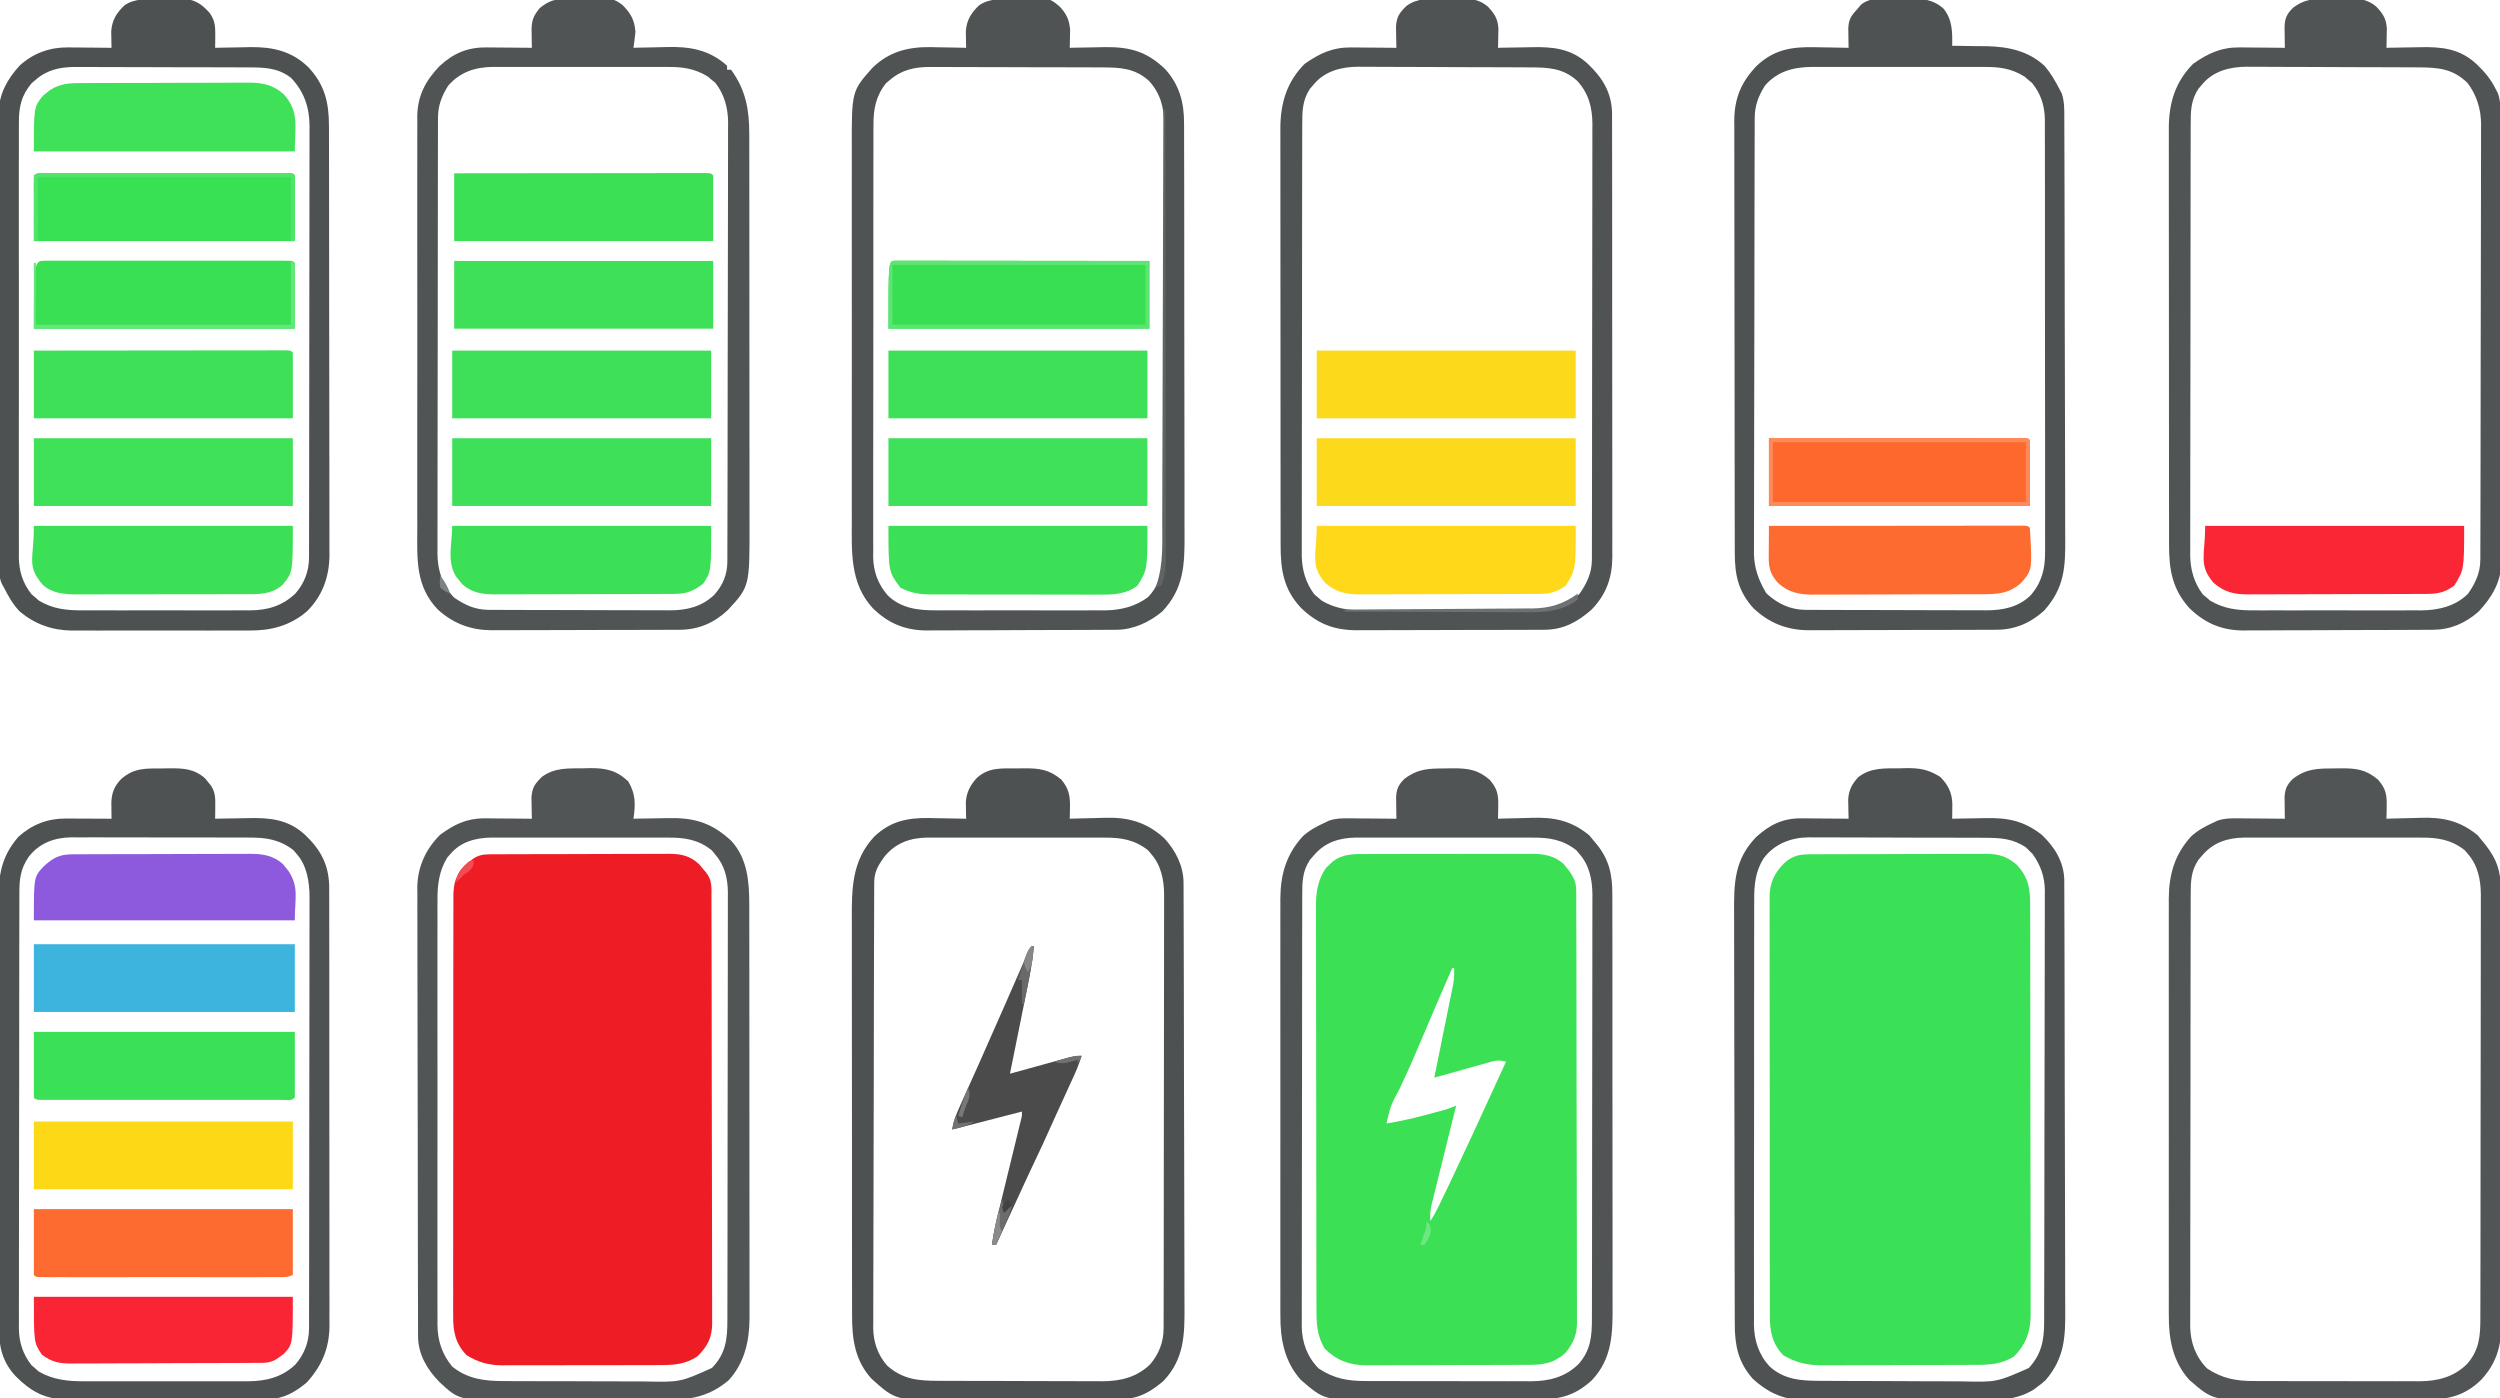 <svg xmlns="http://www.w3.org/2000/svg" xmlns:xlink="http://www.w3.org/1999/xlink" width="1255" height="702" xmlns:v="https://vecta.io/nano"><path d="M908.237 428.86l2.54-.017 2.761-.003 2.928-.015 9.588-.027 6.666-.017 13.976-.02 17.903-.058 13.769-.025 6.6-.024 9.234-.009 2.749-.028c6.552.043 10.712 1.32 15.736 5.759 5.829 6.617 6.462 11.852 6.453 20.442l.009 2.728.012 9.069.015 6.495.024 17.659.012 11.032.027 34.513.051 39.846.033 30.795.025 18.394.01 17.305.013 6.347-.004 8.675.024 2.527c-.07 8.321-2.452 14.858-8.392 20.798-6.345 3.755-11.686 4.152-18.94 4.161l-2.736.015-8.96.027-6.241.017-13.091.02-16.731.058-12.897.025-6.166.024-8.651.009-2.546.028c-6.894-.048-12.913-1.508-18.853-5.072-5.564-5.882-6.778-11.959-6.702-19.839l-.021-2.813.002-9.281-.026-6.674-.011-18.093-.009-15.112.006-37.688-.029-32.7-.031-33.616-.018-18.857.012-17.729-.011-6.501.022-8.884-.036-2.589c.106-6.833 2.429-11.593 7.177-16.501 4.115-3.648 7.37-4.554 12.724-4.576z" fill="#3ae055"/><path d="M246.155 428.86l2.561-.017 2.801-.003 2.957-.015 9.702-.027 6.737-.017 14.135-.02 18.108-.058 13.921-.025 6.675-.024 9.342-.009 2.782-.028c6.173.04 10.562.958 15.205 5.357l1.73 2.09 1.77 2.098c3.078 3.994 2.566 7.881 2.565 12.727l.011 2.824.019 9.426.02 6.735.036 18.341.018 11.453.039 31.708.006 8.23.001 2.066.066 33.13.054 34.013.036 19.097.017 17.968.02 6.595-.003 9.004.033 2.634c-.077 7.254-2.119 11.486-7.333 16.7-6.169 4.234-12.354 4.483-19.576 4.462l-2.772.015-9.023.011-6.302.013-13.191.002c-5.623-.006-11.246.011-16.869.034l-13.01.012-6.218.016c-2.903.012-5.805.006-8.708-.006l-2.571.023c-6.711-.059-11.905-1.529-17.696-5.083-5.665-5.822-6.84-11.965-6.751-19.852l-.017-2.817.016-9.295-.016-6.684.014-18.117.004-18.966.034-31.841.021-32.743.006-39.495.001-15.074.027-17.744.001-6.514.024-8.886-.018-2.607c.063-5.974 1.142-10.246 5.343-14.761l2.062-1.73 2.062-1.77c2.981-2.182 5.508-2.544 9.092-2.558z" fill="#ed1c25"/><path d="M685.636 428.725l2.924-.015 9.557-.011 6.654-.013 13.946-.002 17.852-.034 13.743-.012 6.581-.016 9.212.006 2.733-.023c6.2.052 11.251.851 16.087 5.079l1.387 1.754 1.426 1.746c2.266 3.263 3.51 5.841 3.522 9.847l.021 2.416-.007 2.636.016 2.815.016 9.359.025 6.702.036 18.223.017 11.384.039 31.531.001 2.038.001 4.09.001 2.051.001 2.053.068 32.924.058 33.82.038 18.981.012 17.857.021 6.55-.008 8.951.04 2.609c-.085 6.15-1.813 10.178-5.655 14.981-2.062 1.84-2.062 1.84-4 2.938l-1.938 1.152c-5.188 2.289-10.571 2.064-16.132 2.071l-2.742.015-8.958.027-6.244.017-13.086.02-16.735.058-12.897.025-6.168.024-8.644.009-2.553.028c-8.372-.059-14.925-2.404-20.905-8.384-3.927-6.5-4.148-12.481-4.14-19.855l-.009-2.704-.012-8.97-.015-6.431-.024-17.474-.012-10.919-.027-34.168-.051-39.431-.033-30.487-.025-18.205-.01-17.128-.013-6.278.004-8.588-.024-2.492c.055-6.529 1.222-12.79 5.04-18.21l1.727-1.598 1.711-1.652c5.222-3.847 10.318-3.702 16.55-3.685zm44.364 55.275l1 2zm-1 2l-6 13.812-.901 2.075-10.474 24.55c-2.83 6.79-5.871 13.452-9.016 20.102-4.503 8.413-4.503 8.413-6.609 17.461 7.659-1.263 15.089-2.974 22.562-5.062l2.979-.814c4.843-1.255 4.843-1.255 9.459-3.123l-.494 1.978-5.061 20.391-1.892 7.609-2.71 10.939-.862 3.435-.789 3.214-.7 2.82c-.492 2.604-.585 4.97-.494 7.613 1.905-2.857 3.343-5.65 4.828-8.742l1.676-3.484.872-1.821 2.574-5.358 11.051-23.594 2.062-4.486 6.812-14.826 2.375-5.17 5.75-12.518c-3.933-1.311-6.668-.228-10.512.871l-2.207.61-6.969 1.957-4.729 1.314-11.584 3.248.38-1.865 3.893-19.223 1.455-7.173 2.085-10.314.663-3.236.607-3.032.538-2.658c.386-2.54.447-4.935.38-7.499h-1zm-12 127l1 2z" fill="#3be055"/><path d="M508.956-.46l4.306-.123c13.425-.515 13.425-.515 18.605 3.802 3.461 3.528 5.018 6.951 5.328 11.895l-.07 3.199-.055 3.238-.07 2.449 2.488-.063 9.298-.156 5.939-.132c12.538-.127 21.098 2.258 30.182 11.055 7.115 7.805 9.55 16.833 9.488 27.138l.018 2.915.007 9.626.026 6.92.023 18.769.017 15.685.014 39.133.048 33.923.044 34.891.028 19.565 0 18.409.016 6.738c.089 14.993-.315 27.152-11.25 38.607-6.48 5.366-14.429 9.077-22.894 9.124l-2.722.022-2.964.008-3.14.02-10.295.041-3.558.012-18.653.045-19.219.085-14.817.038-7.082.035-9.943.016-2.921.039c-10.914-.083-19.232-3.573-27.018-11.161-11.554-12.557-10.598-28.289-10.548-44.357l-.016-6.656.001-17.994-.004-18.877.019-33.721-.003-30.511-.013-35.519-.005-18.77.015-17.651-.004-6.458c-.081-29.049-.081-29.049 10.398-40.833 8.421-8.107 17.716-10.467 29.188-10.352l3.938.102 4.055.055 9.82.195-.059-2.25-.046-2.972-.059-2.938c.328-5.656 2.712-9.491 6.79-13.277 5.386-3.544 11.069-2.934 17.331-3.022zm-62.206 40.585l-1.891 1.57c-5.186 6.429-6.45 13.139-6.374 21.203l-.021 2.898.002 9.547-.026 6.871-.011 18.62-.009 15.559.006 38.809-.029 33.656-.031 34.613-.018 19.411.012 18.254-.011 6.688.022 9.151-.036 2.652c.11 7.332 2.472 13.723 7.342 19.292 6.834 6.603 15.463 7.531 24.565 7.47l2.975.016 9.658-.006 6.757.009 14.131-.016 18.066.011 13.944-0 6.66.007 9.324-.021 2.749.018c7.958-.078 15.491-1.845 21.923-6.75 4.914-5.183 7.689-12.607 7.702-19.7l.012-2.425-.003-2.646.009-2.825.012-9.394.015-6.726.024-18.292.012-11.428.026-31.657.001-2.046.001-2.051.001-4.114.001-2.061.045-33.048.037-33.952.025-19.053.01-17.928.013-6.573-.004-8.989.024-2.612c-.067-8.325-1.938-15.453-7.716-21.633-7.134-6.402-14.545-6.654-23.663-6.665l-3.037-.015-9.932-.027-6.916-.017-14.498-.02-18.551-.058-14.286-.025-6.838-.024-9.578-.009-2.836-.028c-7.476.047-13.975 1.452-19.79 6.509z" fill="#4f5353"/><path d="M1170.258-.686l6.312-.124c6.237-.081 11.331-.077 16.281 4.104 3.311 3.419 5.053 6.13 5.344 10.941l-.07 3.516-.055 3.547-.07 2.703 2.595-.063 9.673-.156 4.16-.082c11.183-.275 20.389.613 28.884 8.552 4.028 3.844 7.243 7.738 9.688 12.75l1.041 2.017c1.359 4.229 1.244 8.212 1.233 12.628l.016 2.961.016 9.833.025 7.047.036 19.153.017 11.968.039 33.16.001 2.143.001 4.3.001 2.156.001 2.158.068 34.607.058 35.562.038 19.954.012 18.776.021 6.881-.008 9.415.04 2.731c-.128 9.771-4.781 17.484-11.338 24.502-6.652 5.878-14.079 9.145-22.944 9.194l-2.726.022-2.953.008-3.141.02-10.279.041-3.555.012-18.634.045-19.196.085-14.804.038-7.073.035-9.928.016-2.917.039c-10.915-.083-19.187-3.591-27.003-11.134-8.602-9.44-10.32-19.287-10.298-31.729l-.007-2.793-.005-9.234-.01-6.634-.012-18-.005-11.251-.013-37.243 0-2.026 0-2.028-.023-32.531-.02-33.447-.013-18.76-.002-17.648-.007-6.465.005-8.849-.016-2.562c.072-12.494 3.258-23.168 12.263-32.173 7.421-5.192 13.962-8.274 23.148-8.195l1.992.009 6.234.062 4.254.027 10.371.098-.057-2.935-.044-3.838-.057-3.81c.2-4.309 1.109-6.367 4.159-9.417 6.198-4.831 11.748-4.712 19.258-4.686zm-64.758 43.061l-1.906 2.211c-3.781 5.726-3.884 11.29-3.861 17.914l-.014 2.877-.009 9.534-.02 6.841-.024 18.577-.011 11.61-.025 38.423 0 2.091 0 2.093-.047 33.569-.041 34.505-.026 19.357-.005 18.212-.015 6.673.009 9.132-.031 2.647c.08 7.244 1.921 13.931 6.35 19.764l1.863 1.535 1.824 1.59c6.916 4.093 13.828 4.914 21.73 4.861l2.975.016 9.658-.006 6.757.009 14.131-.016 18.066.011 13.944-0 6.66.007 9.324-.021 2.749.018c8.596-.085 17.264-2.1 23.493-8.407 3.708-5.37 6.117-10.476 6.134-17.056l.014-2.433-.001-2.656.011-2.835.019-9.428.02-6.751.041-22.192.012-7.64.039-31.783.006-8.244.001-2.07.066-33.172.054-34.084.036-19.126.017-18.0.02-6.596-.003-9.027.033-2.615c-.079-7.54-2.219-14.61-6.833-20.667-7.383-7.211-14.793-7.774-24.643-7.802l-3.027-.02-9.904-.041-3.425-.012-17.95-.045-18.497-.085-14.261-.038-6.816-.035-9.562-.016-2.814-.039c-8.449.067-16.709 2.145-22.289 8.884z" fill="#505455"/><path d="M724.182-.611l6.339-.151c6.252-.101 11.368-.145 16.334 4.051 3.307 3.42 5.049 6.137 5.34 10.945l-.07 3.516-.055 3.547-.07 2.703 2.595-.063 9.673-.156 4.16-.082c11.183-.275 20.389.613 28.884 8.552 7.186 6.882 11.647 14.126 11.942 24.253l.006 5.193.012 2.905.002 9.608.015 6.9.011 18.725.009 15.641.004 39.017.025 33.84.024 34.789.015 19.515-.002 18.357.009 6.726-.01 9.204.022 2.668c-.091 10.544-3.067 18.787-10.397 26.409-6.975 6.167-14.144 10.104-23.596 10.14l-2.705.017-2.93.003-3.116.015-10.196.027-7.104.017-14.897.02-19.041.058-14.678.025-7.017.024-9.842.009-2.899.028c-11.449-.07-19.693-3.291-27.889-11.236-8.74-9.315-10.246-19.105-10.224-31.503l-.007-2.793-.005-9.234-.01-6.634-.012-18-.005-11.251-.013-37.243 0-2.026 0-2.028-.023-32.531-.02-33.447-.013-18.76-.002-17.648-.007-6.465.005-8.849-.016-2.562c.072-12.494 3.258-23.168 12.263-32.173 7.421-5.192 13.962-8.274 23.148-8.195l1.992.009 6.234.062 4.254.027 10.371.098-.077-2.915-.06-3.823-.077-3.79c.314-5.097 1.637-6.895 5.214-10.471 5.595-4.104 11.538-3.594 18.182-3.611zm-64.682 42.986l-1.906 2.211c-3.781 5.726-3.884 11.29-3.861 17.914l-.014 2.877-.009 9.534-.02 6.841-.024 18.577-.011 11.61-.025 38.423 0 2.091 0 2.093-.047 33.569-.041 34.505-.026 19.357-.005 18.212-.015 6.673.009 9.132-.031 2.647c.08 7.244 1.921 13.931 6.35 19.764l1.863 1.535 1.824 1.59c6.916 4.093 13.828 4.914 21.73 4.861l2.975.016 9.658-.006 6.757.009 14.131-.016 18.066.011 13.944-0 6.66.007 9.324-.021 2.749.018c8.596-.085 17.264-2.1 23.493-8.407 3.709-5.371 6.12-10.477 6.131-17.059l.012-2.435-.003-2.658.009-2.837.012-9.435.015-6.756.024-18.372.012-11.478.026-31.796.001-2.055.001-2.06.001-4.132.001-2.07.045-33.193.037-34.101.025-19.137.01-18.007.013-6.602-.004-9.028.024-2.624c-.067-8.336-1.929-15.47-7.716-21.659-7.121-6.391-14.528-6.655-23.632-6.681l-3.027-.02-9.904-.041-3.425-.012-17.95-.045-18.497-.085-14.261-.038-6.816-.035-9.562-.016-2.814-.039c-8.449.067-16.709 2.145-22.289 8.884z" fill="#4f5354"/><path d="M284.121-.566l2.009-.019 4.183.009 6.345-.058c11.272-.064 11.272-.064 15.697 3.018C316.629 6.612 318.527 9.967 319 16c-.253 2.68-.638 5.332-1 8l2.563-.079 9.595-.195 4.119-.103C346.087 23.256 355.984 24.869 365 33v2h2c7.346 10.101 9.156 20.009 9.134 32.234l.007 2.754.005 9.103.01 6.541.012 17.746.005 11.095.012 40.727.026 34.064.018 30.992.013 18.497.002 17.404.007 6.372c.085 31.891.085 31.891-10.939 43.784-6.752 6.318-14.662 9.792-23.915 9.828l-2.71.017-2.935.003-3.121.015-10.21.027-7.111.017-14.909.02-19.069.058-14.691.025-7.028.024-9.85.009-2.91.028c-10.434-.064-19.228-3.283-26.991-10.322-11.403-11.804-10.441-25.484-10.381-40.908l-.021-6.961.002-18.836-.006-19.745.025-35.271-.004-31.934-.018-37.153-.006-19.642.02-18.466-.005-6.765.023-9.256-.027-2.683c.129-10.357 4.1-17.854 11.164-25.243 6.939-6.436 13.968-9.476 23.52-9.395l1.992.009L252.375 23.875l4.254.027L267 24l-.057-2.701-.044-3.545-.057-3.513C267.07 9.572 268.069 7.625 271 4c4.463-3.546 7.449-4.516 13.121-4.566zM225 43c-3.21 5.048-5.121 10.049-5.131 16.062l-.012 2.437.003 2.66-.009 2.839-.012 9.442-.015 6.761-.024 18.385-.012 11.484-.026 31.809-.001 2.056-.001 2.061-.001 4.134-.001 2.071-.045 33.215-.037 34.118-.025 19.149-.01 18.015-.013 6.608.004 9.029-.024 2.633C219.675 286.207 222.076 294.017 228 300c5.488 3.799 10.619 6.114 17.331 6.14l2.603.017 2.832.003 3.002.015 9.837.027 6.846.017 14.362.02 18.366.058 14.148.025 6.768.024 9.491.009 2.801.028c8.533-.054 15.751-1.776 22.108-7.705 4.375-4.887 6.621-10.222 6.638-16.767l.014-2.454-.001-2.679.011-2.86.019-9.511.02-6.81.041-22.387.012-7.707.039-32.061.006-8.316.001-2.088.066-33.463.054-34.382.036-19.293.017-18.157.02-6.654-.003-9.106.033-2.639c-.075-7.234-1.9-13.958-6.38-19.747L357.25 40.062l-1.859-1.59c-6.851-4.22-12.951-4.912-20.811-4.861l-3.068-.016c-3.327-.013-6.654-.004-9.981.006l-6.971-.009c-4.862-.004-9.724.002-14.586.016-6.221.017-12.441.007-18.662-.011-4.796-.011-9.591-.007-14.387 0-2.293.002-4.586-0-6.88-.007-3.209-.008-6.418.004-9.627.021l-2.85-.018C238.548 33.68 231.102 36.077 225 43z" fill="#505455"/><path d="M510.812 385.75l3.236-.062c7.678-.038 12.745.605 18.764 5.688 3.745 4.494 4.44 8.152 4.312 13.938l-.055 3.238L537 411l2.655-.095 9.93-.234 4.265-.123C565.981 410.111 575.164 412.428 584.438 420.75c5.687 6.161 9.672 13.918 9.7 22.394l.015 2.493.002 2.723.013 2.905.026 9.663.025 6.919.056 22.747.016 7.833.052 32.591.009 8.454.002 2.122.088 34.002.071 34.945.048 19.605.025 18.458.026 6.758c.107 14.455-.026 26.779-10.574 37.883-5.709 4.92-12.032 8.851-19.681 8.915l-2.892.03-3.169.018-3.342.03-10.979.07-3.791.02-15.789.064-22.553.133-17.817.082-7.548.057c-26.91.298-26.91.298-38.975-10.54-8.307-9.099-9.814-19.9-9.761-31.865l-.012-2.809-.002-9.234-.015-6.655-.011-18.019-.009-15.067-.004-37.587-.025-32.575-.024-33.522-.015-18.79.002-17.675-.009-6.467c-.056-15.747-.043-29.642 11.201-41.829 8.175-7.795 16.648-9.55 27.727-9.383L470.625 410.75l4.199.055L485 411l-.057-2.252-.044-2.974-.057-2.94c.281-5.014 2.224-8.759 5.62-12.4 6.12-5.452 12.572-4.646 20.352-4.684zM444 430c-3.135 4.354-5.119 7.611-5.137 13.011l-.015 2.48-.002 2.724-.013 2.894-.026 9.645-.025 6.898-.056 22.695-.016 7.81-.052 32.491-.009 8.431-.002 2.117-.088 33.919-.071 34.843-.048 19.555-.025 18.406-.026 6.746.001 9.231-.042 2.676c.09 7.152 2.274 13.627 7.093 19.052 7.712 6.775 15.401 7.525 25.146 7.537l2.909.015 9.514.027 6.633.017 13.908.02 17.77.058 13.705.025 6.548.024 9.188.009 2.701.028c9.189-.06 17.104-1.99 23.843-8.416 4.432-5.159 6.811-11.216 6.823-18.012l.012-2.425-.003-2.646.009-2.825.012-9.394.015-6.726.024-18.292.012-11.428.026-31.657.001-2.046.001-2.051.001-4.114.001-2.061.045-33.048.037-33.952.025-19.053.01-17.928.013-6.573-.004-8.989.024-2.612c-.06-7.387-1.482-14.77-6.517-20.449l-1.57-1.863c-6.746-5.34-13.613-6.413-22.006-6.342l-3.123-.021c-3.382-.018-6.763-.006-10.145.008l-7.094-.012c-4.946-.006-9.892.003-14.838.021-6.325.023-12.649.01-18.974-.014-4.88-.014-9.759-.01-14.639.001-2.331.003-4.663-.001-6.994-.01-3.264-.01-6.527.005-9.791.028l-2.891-.025C456.944 420.569 449.799 423.041 444 430z" fill="#4e5152"/><path d="M1171.75 385.75l3.25-.062c7.708-.038 12.826.562 18.812 5.75 3.851 4.512 4.432 7.351 4.312 13.312l-.055 3.547L1198 411l2.655-.095 9.93-.234 4.265-.123c11.309-.407 20.042 1.407 29.025 8.828L1246 422l1.516 1.844c5.97 7.535 7.934 13.518 7.892 23.022l.023 2.96.021 9.794.035 7.033.048 19.092.022 11.937.052 33.096 0 2.137.001 4.288 0 2.15 0 2.153.091 34.504.078 35.484.051 19.899.015 18.729.028 6.853c.127 14.05-.214 24.661-10.168 35.53-7.93 7.842-16.177 10.098-27.094 10.045l-3.345.031-10.881.021-7.61.026-15.93.004c-6.11-.012-12.218.013-18.328.055l-17.73.039-7.498.032c-26.434.187-26.434.187-38.229-10.007-8.262-9.149-10.379-20.411-10.316-32.345l-.009-2.799.005-9.216-.011-6.635.001-17.975-.003-18.836.013-33.657-.002-30.47-.009-35.441-.003-18.74.01-17.623-.003-6.455.011-8.836-.014-2.558c.08-12.224 2.944-22.224 11.271-31.34C1103.289 416.822 1106.969 414.837 1111 413l2.184-1.051c3.49-1.176 6.404-1.175 10.086-1.145l2.064.009L1131.812 410.875l4.412.027L1147 411l-.057-2.935-.044-3.838-.057-3.81C1147.041 396.108 1147.95 394.05 1151 391c6.957-5.253 12.338-5.21 20.75-5.25zm-66.188 43.625l-1.934 2.211c-3.844 5.697-3.92 11.295-3.896 17.921l-.014 2.88-.009 9.541-.02 6.845-.024 18.589-.011 11.616-.025 38.438 0 2.092 0 2.094-.047 33.59-.041 34.521-.026 19.369-.005 18.219-.015 6.679.009 9.133-.031 2.655C1099.564 673.818 1102.224 681.224 1108 687c7.743 5.114 14.68 6.3 23.816 6.275l2.91.015 9.481.011 6.624.013 13.872.002 17.723.034 13.679.012 6.531.016 9.159-.006 2.691.023c9.24-.077 17.067-2.029 23.821-8.497 6.287-7.056 6.841-14.089 6.832-23.133l.009-2.827.012-9.384.015-6.727.024-18.279.012-11.421.026-31.644.001-2.044.001-2.049.001-4.111.001-2.06.045-33.028.037-33.938.025-19.043.01-17.916.013-6.568-.004-8.982.024-2.61c-.06-7.385-1.484-14.767-6.517-20.445l-1.57-1.863c-6.746-5.34-13.613-6.413-22.006-6.342l-3.123-.021c-3.382-.018-6.763-.006-10.145.008l-7.094-.012c-4.946-.006-9.892.003-14.838.021-6.325.023-12.649.01-18.974-.014-4.88-.014-9.759-.01-14.639.001-2.331.003-4.663-.001-6.994-.01-3.264-.01-6.527.005-9.791.028l-2.891-.025c-8.417.106-15.67 2.308-21.248 8.917zM292.75 385.688l3.211-.088c7.946-.064 13.457 1.007 19.414 6.65 3.798 6.427 3.673 11.533 2.625 18.75l2.703-.063 10.047-.156 4.326-.082C348.312 410.386 357.067 412.859 367 422c8.259 8.896 9.155 20.669 9.134 32.278l.007 2.769.005 9.151.01 6.575.012 17.839.005 11.151.013 36.911-0 2.008-0 2.01.023 32.24.02 33.149.013 18.592.002 17.49.007 6.407-.005 8.771.016 2.538C376.197 673.256 373.73 684.102 365.938 692.75c-12.791 11.061-25.678 10.138-41.844 10.047l-7.597.017c-5.292.009-10.584-.003-15.876-.032-6.088-.033-12.174-.022-18.261.011l-17.687.01c-2.491-.004-4.982.001-7.473.015-26.709.118-26.709.118-36.623-9.062-6.195-6.358-10.688-13.888-10.71-22.921l-.014-2.507.001-2.738-.011-2.922-.019-9.718-.02-6.958-.041-22.874-.012-7.874-.039-32.756-.006-8.496-.001-2.133-.066-34.19-.054-35.128-.036-19.713-.017-18.551-.02-6.799.003-9.303-.033-2.698C209.583 435.224 213.727 426.204 221 419c7.074-5.162 13.436-8.268 22.27-8.195l2.064.009L251.812 410.875l4.412.027L267 411l-.077-2.915-.06-3.823-.077-3.79C267.1 395.375 268.424 393.576 272 390c6.434-4.708 13.063-4.243 20.75-4.312zm-66.625 43l-1.617 1.824c-4.067 6.711-4.949 13.537-4.889 21.248l-.014 2.852.007 9.396-.016 6.763.001 18.322-.004 19.191.019 34.285-.003 31.056-.013 36.111-.005 19.098.015 17.953-.004 6.584.017 8.996-.02 2.623C219.676 672.951 221.859 679.747 227 686c7.81 6.28 16.202 7.3 25.913 7.291l2.906.02 9.451.025 6.613.02 13.842.014 17.672.062 13.654.025 6.512.027c17.881.399 17.881.399 33.876-6.797 6.929-7.267 7.712-14.382 7.703-24.005l.009-2.854.012-9.474.015-6.791.024-18.453.012-11.528.026-31.935.001-2.063.001-2.068.001-4.148.001-2.079.045-33.34.037-34.254.025-19.223.01-18.081.013-6.632-.004-9.062.024-2.643c-.059-7.265-1.618-13.673-6.517-19.305l-1.57-1.891c-6.699-5.404-13.623-6.448-22.006-6.377l-3.123-.021c-3.382-.018-6.763-.006-10.145.008l-7.094-.012c-4.946-.006-9.892.003-14.838.021-6.325.023-12.649.01-18.974-.014-4.88-.014-9.759-.01-14.639.001-2.331.003-4.663-.001-6.994-.01-3.264-.01-6.527.005-9.791.028l-2.891-.025c-7.838.098-15.435 2-20.685 8.23z" fill="#515556"/><path d="M725.75 385.75l3.25-.062c7.708-.038 12.826.562 18.812 5.75 3.851 4.512 4.432 7.351 4.312 13.312l-.055 3.547L752 411l2.655-.095 9.93-.234 4.265-.123c11.309-.407 20.042 1.407 29.025 8.828L800 422l1.516 1.773c6.252 7.679 7.939 15.393 7.872 25.156l.016 2.908 0 9.582.021 6.896.011 18.688.009 15.619-.001 38.961.027 33.78.027 34.746.016 19.483-.007 18.325.01 6.711C809.58 669.048 809.55 681.941 799 693c-8.206 7.353-15.327 9.45-26.161 9.436l-3.344.031-10.913.038-7.619.03-15.965.022c-6.124-.002-12.248.03-18.372.077l-17.759.053-7.515.04c-26.486.223-26.486.223-38.29-9.976-8.262-9.149-10.379-20.411-10.316-32.345l-.009-2.799.005-9.216-.011-6.635.001-17.975-.003-18.836.013-33.657-.002-30.47-.009-35.441-.003-18.74.01-17.623-.003-6.455.011-8.836-.014-2.558c.08-12.224 2.944-22.224 11.271-31.34C657.289 416.822 660.969 414.837 665 413l2.184-1.051c3.49-1.176 6.404-1.175 10.086-1.145l2.064.009L685.812 410.875l4.412.027L701 411l-.057-2.935-.044-3.838-.057-3.81C701.041 396.108 701.95 394.05 705 391c6.957-5.253 12.338-5.21 20.75-5.25zm-66.188 43.625l-1.934 2.211c-3.844 5.697-3.92 11.295-3.896 17.921l-.014 2.88-.009 9.541-.02 6.845-.024 18.589-.011 11.616-.025 38.438 0 2.092 0 2.094-.047 33.59-.041 34.521-.026 19.369-.005 18.219-.015 6.679.009 9.133-.031 2.655C653.564 673.818 656.224 681.224 662 687c7.743 5.114 14.68 6.3 23.816 6.275l2.91.015 9.481.011 6.624.013 13.872.002 17.723.034 13.679.012 6.531.016 9.159-.006 2.691.023c9.24-.077 17.067-2.029 23.821-8.497 6.287-7.056 6.841-14.089 6.832-23.133l.009-2.827.012-9.384.015-6.727.024-18.279.012-11.421.026-31.644.001-2.044.001-2.049.001-4.111.001-2.06.045-33.028.037-33.938.025-19.043.01-17.916.013-6.568-.004-8.982.024-2.61c-.06-7.385-1.484-14.767-6.517-20.445l-1.57-1.863c-6.746-5.34-13.613-6.413-22.006-6.342l-3.123-.021c-3.382-.018-6.763-.006-10.145.008l-7.094-.012c-4.946-.006-9.892.003-14.838.021-6.325.023-12.649.01-18.974-.014-4.88-.014-9.759-.01-14.639.001-2.331.003-4.663-.001-6.994-.01-3.264-.01-6.527.005-9.791.028l-2.891-.025c-8.417.106-15.67 2.308-21.248 8.917z" fill="#505455"/><path d="M79.639-.295l6.268-.105 4.016-.025 3.675-.044c5.206.719 8.257 3.199 11.716 7.032 2.729 3.942 2.8 6.946 2.75 11.625l-.027 3.293-.035 2.52 2.503-.063 9.337-.156 5.972-.132c11.236-.113 20.652 2.046 28.965 10.066 8.291 8.852 10.375 17.828 10.363 29.627l.009 2.862.012 9.502.015 6.811.024 18.509.012 11.566.026 32.048.001 2.071.001 2.075.001 4.163.001 2.086.045 33.443.037 34.369.025 19.283.01 18.145.013 6.649-.004 9.099.024 2.637c-.087 10.952-3.534 20.561-11.396 28.316-8.593 7.225-17.943 9.635-28.984 9.541l-3.143.021c-3.394.017-6.787.006-10.181-.008l-7.138.012c-4.973.006-9.945-.003-14.918-.021-6.352-.023-12.702-.01-19.054.014-4.909.015-9.818.01-14.727-.001-2.341-.003-4.682.001-7.023.01-3.28.01-6.559-.005-9.84-.028l-2.888.025c-9.853-.122-18.479-3.158-26.092-9.476-3.459-3.56-5.762-7.671-8.008-12.066l-1.058-1.881c-1.029-2.315-1.195-3.844-1.202-6.363l-.021-2.56.007-2.797-.016-2.984-.016-9.926-.025-7.106-.036-19.327-.017-12.075-.039-33.451-.001-2.162-.001-4.339-.001-2.176-.001-2.178-.068-34.918-.058-35.874-.038-20.132-.012-18.945-.021-6.944.008-9.5-.04-2.757c.123-9.431 4.356-17.013 10.698-23.852 6.745-6.045 14.891-9.029 23.887-8.949l3.906.02 4.039.051 4.109.027 10.016.098-.059-2.25-.046-2.972-.059-2.938c.328-5.656 2.712-9.491 6.79-13.277 5.325-3.504 10.83-2.822 17.014-2.858zm-61.889 40.483l-1.891 1.605c-5.225 6.202-6.447 12.079-6.367 20.03l-.019 2.909.009 9.605-.021 6.905.002 18.725-.006 19.61.025 35.042-.004 31.737-.018 36.898-.006 19.516.02 18.352-.005 6.728.023 9.198-.027 2.675c.089 7.057 1.942 12.999 6.359 18.58l1.863 1.57 1.824 1.617c6.874 4.165 13.839 4.949 21.73 4.896l2.975.016 9.658-.006 6.757.009 14.131-.016 18.066.011 13.944-0 6.66.007 9.324-.021 2.749.018c9.015-.089 16.143-2.21 22.766-8.438 4.479-5.108 6.846-11.216 6.858-17.997l.012-2.414-.003-2.634.009-2.812.012-9.352.015-6.697.024-18.211.012-11.378.026-31.518.001-2.037.001-2.042.001-4.096.001-2.052.045-32.902.037-33.803.025-18.97.01-17.85.013-6.544-.004-8.949.024-2.601c-.076-9.343-2.823-17.343-9.392-24.111-6.823-5.211-13.786-5.151-21.988-5.161l-3.037-.015-9.932-.027-6.916-.017-14.498-.02-18.551-.058-14.286-.025-6.838-.024-9.578-.009-2.836-.028c-7.5.048-13.994 1.446-19.79 6.572z" fill="#4d5152"/><path d="M951.258-.707l6.312-.065c7.084-.045 12.515.285 18.034 5.056 4.551 5.592 4.512 11.85 4.396 18.716l2.472.012 9.259.14 5.906.052c10.679.244 20.83 2.434 28.836 9.99 3.046 3.599 5.384 7.618 7.527 11.805l1.061 2.052c1.34 4.208 1.228 8.189 1.22 12.58l.018 2.957.023 9.819.03 7.037.048 19.129.023 11.956.052 33.134.001 2.141.001 2.146.003 4.305.001 2.157.089 34.564.075 35.528.05 19.931.02 18.761.027 6.869c.119 14.67-.378 24.956-10.492 36.371-6.755 6.223-14.665 9.668-23.853 9.703l-2.71.017-2.935.003-3.121.015-10.21.027-7.111.017-14.909.02-19.069.058-14.691.025-7.028.024-9.85.009-2.91.028c-10.795-.066-19.727-3.583-27.612-11.048-7.637-8.404-9.393-16.703-9.383-27.753l-.009-2.887-.012-9.585-.015-6.87-.024-18.67-.012-11.667-.026-32.326-.001-2.089-.001-2.093-.001-4.199-.001-2.104-.045-33.734-.037-34.667-.025-19.451-.01-18.303-.013-6.707.004-9.178-.024-2.66c.089-11.204 3.552-19.251 11.208-27.302 8.811-8.384 17.938-9.682 29.755-9.392l2.053.052 4.199.055 10.176.195-.057-2.721-.044-3.561-.057-3.533c.209-4.187 1.284-6.16 4.159-9.186l2.188-2.613c4.776-3.919 11.205-3.165 17.07-3.094zM886 43c-3.203 5.053-5.119 10.041-5.134 16.056l-.014 2.433.001 2.656-.011 2.835-.019 9.428-.02 6.751-.041 22.192-.012 7.64-.039 31.783-.006 8.244-.001 2.07-.066 33.172-.054 34.084-.036 19.126-.017 18-.02 6.596.003 9.027-.033 2.615c.078 7.485 2.372 13.71 6.208 20.104 5.506 5.209 12.054 8.298 19.643 8.328l2.603.017 2.832.003 3.002.015 9.837.027 6.846.017 14.362.02 18.366.058 14.148.025 6.768.024 9.491.009 2.801.028c8.21-.052 15.86-1.598 21.934-7.466 5.67-6.484 7.419-13.542 7.306-21.944l.021-2.902-.019-9.545.022-6.877-.014-18.619-.002-19.51-.039-32.756-.021-33.659-.002-40.63.002-15.493-.032-18.249 0-6.689-.029-9.146.025-2.659c-.094-7.037-1.938-13.015-6.399-18.544l-1.891-1.57-1.859-1.617c-6.771-4.271-12.897-4.947-20.703-4.896l-3.034-.016c-3.29-.013-6.579-.004-9.869.006l-6.896-.009c-4.811-.004-9.621.002-14.432.016-6.151.017-12.302.007-18.453-.011-4.745-.011-9.49-.007-14.235 0-2.267.002-4.535-0-6.802-.007-3.175-.008-6.35.004-9.526.021l-2.811-.018c-9.266.089-17.401 2.173-23.631 9.407z" fill="#4e5253"/><path d="M953.75 385.688l3.211-.088C963.814 385.544 968.172 386.332 974 390c3.92 3.92 5.91 7.913 6.073 13.511l-.026 2.696-.021 2.722L980 411l2.611-.063 9.712-.156 4.181-.082c11.382-.278 19.526 1.336 28.574 8.466 6.358 6.073 10.901 13.377 11.185 22.289l.018 5.299.018 2.96.023 9.81.03 7.038.048 19.116.023 11.95.052 33.122.001 2.139.001 2.144.003 4.301.001 2.155.089 34.545.075 35.515.05 19.921.02 18.749.027 6.864c.116 14.232-.278 24.535-9.867 35.795-1.844 1.608-1.844 1.608-3.875 3.125l-2.09 1.591c-10.903 6.713-23.531 5.256-35.886 5.171l-7.612.01c-5.301.004-10.601-.012-15.901-.045l-18.309-.013c-5.906.021-11.813.014-17.719-.006-2.498-.006-4.996-.005-7.494.004-3.496.008-6.991-.016-10.487-.049l-3.093.026c-9.741-.157-17.463-4.007-24.585-10.595-7.349-8.435-8.974-16.783-8.971-27.543l-.011-2.897-.019-9.619-.02-6.894-.041-22.648-.012-7.801-.039-32.452-.006-8.414-.001-2.112-.066-33.858-.054-34.799-.036-19.523-.017-18.374-.02-6.73c-.088-15.153.066-26.814 11.115-38.263 6.773-6.171 13.4-9.435 22.645-9.359l2.064.009L912.812 410.875l4.412.027L928 411l-.077-2.681-.06-3.53-.077-3.494C928.095 396.531 929.764 393.439 933 390c6.318-4.777 13.141-4.244 20.75-4.312zm-68.466 45.285c-4.073 6.431-4.723 13.339-4.671 20.774l-.016 2.848-0 9.382-.021 6.753-.011 18.297-.009 15.291.001 38.14-.027 33.074-.027 34.017-.016 19.075.007 17.939-.01 6.571.016 8.994-.029 2.605c.097 8.05 2.344 15.207 7.843 21.206 7.342 6.681 15.771 7.211 25.26 7.24l2.904.02 9.5.041 3.288.012 17.233.045 17.743.085 13.692.038 6.537.035c17.899.408 17.899.408 33.967-6.703 6.306-6.767 7.712-13.862 7.71-22.896l.011-2.872.019-9.569.02-6.844.036-18.627.018-11.635.039-32.226.006-8.362.001-2.099.066-33.649.054-34.562.036-19.399.017-18.256.02-6.694-.003-9.153.033-2.662c-.073-7.068-2.054-12.781-6.162-18.551L1018.75 427.125l-1.578-1.617c-6.536-4.537-13.051-4.951-20.744-4.928l-3.117-.026-10.147-.023-7.091-.023-14.843-.009c-6.324.006-12.647-.025-18.97-.065l-14.639-.025-6.992-.029c-3.267-.022-6.532-.012-9.798.005l-2.885-.04c-8.93.111-17.205 3.276-22.662 10.628z" fill="#4f5253"/><path d="M81.812 385.75l3.236-.062c7.023-.035 12.426.223 17.912 5.031L104.375 392.5l1.461 1.781c2.407 3.554 2.271 6.752 2.227 10.906l-.027 3.293L108 411l2.595-.063 9.673-.156 4.16-.082c11.183-.275 20.389.613 28.884 8.552 7.59 7.28 11.633 14.681 11.942 25.345l.006 5.145.012 2.883.002 9.515.015 6.841.011 18.552.009 15.499.004 38.662.025 33.53.024 34.478.015 19.337-.002 18.187.009 6.663-.01 9.119.022 2.642C165.298 676.922 161.562 685.652 154 694c-5.556 4.631-11.526 8.238-18.907 8.267l-2.914.026-3.161-.003-3.357.02-10.989.025-7.649.02-16.039.014c-6.163-.001-12.325.02-18.488.051l-17.836.035-7.564.027-10.597.002-3.137.034C22.601 702.427 15.505 698.505 8 691c-6.628-6.996-8.6-14.756-8.521-24.151l-.023-2.98-.005-9.824-.031-7.069-.023-19.159-.01-11.98-.004-2.013-.007-4.049-.005-37.921-.05-34.631-.048-35.624-.029-19.974.005-18.79-.017-6.879C-.865 441.679-.495 431.28 9.25 420.062c6.667-6.087 14.694-9.198 23.605-9.16l2.005.004L41.188 410.938l4.295.014L56 411l-.037-2.272-.029-2.99-.037-2.96c.175-4.699 1.495-8.064 4.721-11.501C67.2 385.302 73.196 385.791 81.812 385.75zM14.5 430c-4.223 6.089-4.792 11.23-4.767 18.462l-.014 2.902-.009 9.633-.02 6.904-.024 18.763-.016 15.663-.02 34.847 0 2.111 0 2.114-.047 33.901-.041 34.833-.026 19.546-.005 18.389-.015 6.742.009 9.219-.031 2.681c.078 7.069 1.948 12.968 6.315 18.594L17.625 686.875l1.789 1.617c7.085 4.131 14.692 4.951 22.742 4.896l2.911.016L54.5 693.398l6.611.009 13.818-.016 17.652.011 13.641-0 6.506.007 9.115-.021 2.677.018c9.162-.092 17.069-2.031 23.788-8.438 4.426-5.152 6.81-11.206 6.823-17.994l.012-2.412-.003-2.632.009-2.81.012-9.345.015-6.692.024-18.199.012-11.372.026-31.505.001-2.036.001-2.041.001-4.094.001-2.051.045-32.881.037-33.786.025-18.958.01-17.842.013-6.538-.004-8.948.024-2.592c-.061-7.522-1.305-15.848-6.517-21.615l-1.57-1.836c-6.816-5.291-13.652-6.38-22.082-6.323l-3.147-.026-10.228-.007-7.154-.019c-4.989-.01-9.977-.006-14.966.009-6.376.017-12.752-.006-19.128-.041l-14.765-.012c-2.35.001-4.7-.006-7.051-.021-3.293-.018-6.584-.003-9.877.02l-2.908-.035C27.342 420.454 19.992 423.086 14.5 430z" fill="#4e5253"/><path d="M17 474h131v34H17v-34z" fill="#3cb4dd"/><path d="M888 220l50.798-.052 23.585-.024 20.549-.019 10.887-.012 12.134-.008 3.673-.011 3.319.004 2.902-.003C1018 220 1018 220 1019 221v33H888v-34z" fill="#ff682d"/><path d="M449.153 130.877l2.902.003 3.319-.004 3.673.011 3.843-0 10.462.013 10.923.008 20.697.021 23.557.022 48.471.05v34h-131c0-33.943 0-33.943 3.153-34.123z" fill="#38df53"/><path d="M17 518h131v33c-1.674 1.674-3.712 1.126-6.011 1.127l-3.289.009-3.64-.006-3.808.005c-3.457.005-6.913.003-10.37-0-3.61-.003-7.219-0-10.829.001-6.063.002-12.126-.001-18.189-.005-7.019-.005-14.038-.004-21.058.002l-18.048.003c-3.598-.002-7.195-.002-10.793.002-4.009.003-8.017-.001-12.026-.007l-3.64.006-3.289-.009-2.876-.001C18 552 18 552 17 551v-33z" fill="#3ae055"/><use xlink:href="#B" fill="#39e054"/><use xlink:href="#B" y="-44" fill="#38e053"/><path d="M17 563h130v34H17v-34z" fill="#fdd817"/><path d="M661 220h130v34H661v-34z" fill="#fdd91c"/><path d="M446 220h130v34H446v-34z" fill="#3ee159"/><path d="M227 220h130v34H227v-34z" fill="#3ee059"/><path d="M17 220h130v34H17v-34z" fill="#3fe159"/><path d="M661 176h130v34H661v-34z" fill="#fdd91b"/><path d="M446 176h130v34H446v-34z" fill="#3ee058"/><path d="M227 176h130v34H227v-34z" fill="#3de058"/><path d="M228 131h130v34H228v-34z" fill="#3de057"/><path d="M17 176l50.407-.052 23.403-.024 20.391-.019 10.803-.012 12.041-.008 3.644-.011 3.293.004 2.88-.003C146 176 146 176 147 177v33H17v-34z" fill="#3ee058"/><path d="M228 87l50.407-.052 23.403-.024 20.391-.019 10.803-.012 12.041-.008 3.644-.011 3.293.004 2.88-.003C357 87 357 87 358 88v33H228V87z" fill="#3be055"/><path d="M17 607h130v33c-2.518 1.259-4.236 1.126-7.055 1.127l-3.242.009-3.572-.006-3.75.005c-3.399.004-6.797.003-10.196-0-3.551-.003-7.102-0-10.653.001-5.963.002-11.926-.001-17.888-.005-6.903-.005-13.806-.004-20.708.002l-17.755.003c-3.538-.002-7.077-.002-10.615.002-3.942.003-7.883-.001-11.824-.007l-3.578.006-3.234-.009-2.827-.001C18 641 18 641 17 640v-33zm871-343l50.798-.052 23.585-.024 20.549-.019 10.887-.012 12.134-.008 3.673-.011 3.319.004 2.902-.003C1018 264 1018 264 1019 265c1.225 21.107 1.225 21.107-4.359 27.574-6.059 5.45-11.801 5.724-19.536 5.716l-3.008.02-9.835.025-6.849.02-14.357.014c-6.123-0-12.246.027-18.369.062l-14.148.025-6.771.027-9.484.002-2.808.034c-6.589-.064-12.138-1.349-17.037-6.003-3.534-4.057-4.568-7.139-4.537-12.404l.01-2.842L887.938 274.312l.014-2.994L888 264z" fill="#fe6b31"/><path d="M661 264h130c0 22 0 22-5 30-4.205 3.179-8.108 4.12-13.306 4.14l-2.587.017-2.813.003-2.982.015-9.768.027-6.793.017-14.246.02-18.239.058-14.034.025-6.723.024-9.413.009-2.795.028c-6.946-.045-11.72-1.149-17.112-5.822C657.486 283.541 661 278.804 661 264z" fill="#fed819"/><path d="M446 264h130c0 22 0 22-5 30-5.597 4.375-12.426 4.574-19.258 4.502l-2.98.016c-3.224.012-6.448-.004-9.672-.022l-6.765.004c-4.715.001-9.429-.011-14.144-.034l-18.093-.013c-4.652.007-9.305-.001-13.957-.013l-6.67-.001c-3.111.003-6.221-.014-9.332-.035l-2.76.014C461.558 298.35 457.183 297.735 452 295c-6-8-6-8-6-31z" fill="#3be056"/><path d="M1107 264h130c0 22 0 22-5 30-4.205 3.179-8.108 4.12-13.306 4.14l-2.587.017-2.813.003-2.982.015-9.768.027-6.793.017-14.246.02-18.239.058-14.034.025-6.723.024-9.413.009-2.795.028c-6.946-.045-11.72-1.149-17.112-5.822C1103.486 283.541 1107 278.804 1107 264z" fill="#fa2636"/><path d="M227 264h130c0 23 0 23-4 29-4.77 3.677-8.367 5.117-14.306 5.14l-2.587.017-2.813.003-2.982.015-9.768.027-6.793.017-14.246.02-18.239.058-14.034.025-6.723.024-9.413.009-2.795.028c-6.289-.041-11.359-.807-16.26-5.103L230.625 291.5l-1.461-1.781C224.091 282.228 227 272.757 227 264z" fill="#3be056"/><path d="M17 264h130c0 23.432 0 23.432-5.312 29.75-5.634 4.717-11.605 4.544-18.605 4.525l-2.978.015-9.721.011-6.777.013-14.198.002c-6.055-.006-12.109.011-18.164.034l-13.996.012-6.696.016c-3.126.012-6.251.006-9.376-.006l-2.775.023c-6.041-.049-12.306-.517-16.963-4.847C13.233 283.943 17 281.154 17 264z" fill="#3ce056"/><path d="M41.712 41.709l2.948-.02 9.64-.025 6.714-.02 14.074-.014 18.006-.062 13.87-.025 6.637-.027 9.297-.002 2.751-.034c6.518.064 11.981 1.404 16.876 5.932 7.835 8.864 5.474 15.883 5.474 28.588h-131c0-22.318 0-22.318 4.648-28.023l1.727-1.352 1.711-1.398c5.452-3.493 10.333-3.523 16.626-3.517z" fill="#3ee158"/><path d="M17 651h130c0 23.786 0 23.786-4.535 28.645-3.868 2.958-5.924 4.476-10.758 4.503l-2.731.022-3.005.008-3.159.02-10.385.041-3.579.012-18.756.045-19.375.085-14.894.038-7.142.035-10.003.016-2.974.039C29.594 684.462 25.911 683.737 21 680c-4-6-4-6-4-29z" fill="#f92535"/><path d="M36.268 428.86l2.561-.017 2.785-.003 2.953-.015 9.671-.027 6.726-.017 14.105-.02 18.057-.058 13.895-.025 6.656-.024 9.32-.009 2.767-.028c6.238.041 11.258.835 16.162 5.033l1.387 1.727 1.426 1.711c5.46 8.283 3.262 13.664 3.262 24.914h-131c0-21.758 0-21.758 4.84-26.988 4.694-4.362 7.994-6.126 14.428-6.152z" fill="#8d5ade"/><path d="M518 475h1c-.69 7.419-2.018 14.612-3.504 21.91l-.736 3.661L512.438 512.062l-1.576 7.826L507 539l2.982-.826 10.953-3.019 4.74-1.31 6.814-1.876 2.14-.597C537.516 530.584 539.991 530 543 530c-1.387 4.443-3.119 8.552-5.125 12.75L530 560c-4.293 9.708-8.759 19.326-13.344 28.898L500 625h-2c.783-6.905 2.505-13.561 4.16-20.301l1.417-5.832 1.981-8.117 3.48-14.27 1.853-7.589.84-3.45.745-3.045C513.071 560.083 513.071 560.083 513 558l-2.782.719-10.243 2.645-4.429 1.144-6.375 1.646-3.872 1L478 567c.654-4.295 2.178-7.999 3.965-11.922l.924-2.064 1.997-4.437 5.407-12.049 1.149-2.562L504.75 503.812l3.421-7.805 2.04-4.657 1.846-4.206 2.031-4.644 1.085-2.475.987-2.261C517 476 517 476 518 475z" fill="#4b4b4c"/><path d="M888 220l50.798-.052 23.585-.024 20.549-.019 10.887-.012 12.134-.008 3.673-.011 3.319.004 2.902-.003C1018 220 1018 220 1019 221v33H888v-34zm2 2v30h127v-30H890z" fill="#fe895a"/><path d="M449.153 130.877l2.902.003 3.319-.004 3.673.011 3.843-0 10.462.013 10.923.008 20.697.021 23.557.022 48.471.05v34h-131c0-33.943 0-33.943 3.153-34.123zm-1.153 2.123v30h127v-30h-127z" fill="#5ce572"/><path d="M23.011 86.873l3.289-.009 3.64.006 3.808-.005 10.37 0 10.829-.001 18.189.005 21.058-.002 18.048-.003 10.793-.002 12.026.007 3.64-.006 3.289.009 2.876.001c2.135.126 2.135.126 3.135 1.126l.098 7.316-.004 2.215-.031 7.031-.014 4.756-.049 11.682h-2v-32h-127v32h-2l-.055-14.044-.021-4.781-.022-6.858-.016-2.172.113-5.145c1.674-1.674 3.712-1.126 6.011-1.127z" fill="#51e46a"/><path d="M146 131l2 1v33H17v-33h1v31h128v-32z" fill="#62e778"/><path d="M584 55h1l.102 88.309.008 10.428.002 2.097.043 33.605.034 34.487.023 19.369.015 18.229.012 6.691.002 9.136.018 2.674C585.234 285.04 584.859 289.308 583 294l-3 1 .641-1.623c3.443-10.284 2.8-20.938 2.791-31.647l.031-6.773.043-18.314.06-19.166.087-32.146.084-33.096.007-2.064.034-10.252L584 55z" fill="#606465"/><path d="M792 298v3c-7.148 5.534-15.756 6.442-24.477 6.341l-3.048.001-9.885-.049-6.889-.013-18.065-.074-18.461-.06L675 307v-1l3.812-.018 35.619-.218 18.311-.111 17.682-.117 6.735-.034 9.457-.07 2.792.004C778.08 305.312 785.035 303.179 792 298z" fill="#6e7171"/><path d="M518 475h1c-.64 6.626-1.71 13.047-3.062 19.562l-.564 2.768L514 504h-1v-12h-2c4.7-14.7 4.7-14.7 7-17z" fill="#69696b"/><path d="M503 602c.553 2.076 1 3.844 1 6l4-3c-.63 2.782-1.473 5.285-2.629 7.891l-.947 2.148L503.438 617.25l-.998 2.258L500 625h-2c.658-5.268 1.733-10.301 3.062-15.438l.564-2.217L503 602z" fill="#6c6c6e"/><path d="M501 609h1l-.062 3.375c-.201 3.457-.201 3.457 1.062 5.625l-3 7h-2c.692-5.418 1.758-10.682 3-16z" fill="#8b8b8c"/><path d="M518 475h1l-.375 4.25-.211 2.391C517.985 484.086 517.214 485.848 516 488c-1.188-2.062-1.188-2.062-2-5 2.154-6.154 2.154-6.154 4-8z" fill="#878788"/><path d="M238 432c-.369 2.676-.695 3.747-2.812 5.5L233 439l-4 4c.275-4.678 2.332-6.746 5.527-9.863C236 432 236 432 238 432z" fill="#f04c52"/><path d="M486 546c1.363 3.681.584 5.499-1 9l-2 6-2-1c1.543-4.721 3.078-9.417 5-14z" fill="#777778"/><path d="M716 613c2 2 2 2 2.312 4.312-.376 3.237-1.38 5.086-3.312 7.688h-2l.656-1.863L714.5 620.688l.844-2.426c.796-2.349.796-2.349.656-5.262z" fill="#6de881"/><path d="M480 560l1 4 8-1c-3.687 2.458-6.697 3.012-11 4 .875-4.75.875-4.75 2-7z" fill="#717173"/><path d="M543 530l-2 4v-2l-3.75 1.062c-3.153.893-5.118.946-8.25-.062l5.312-1.5 2.988-.844C540 530 540 530 543 530z" fill="#717172"/><path d="M506 602l2 3-4 4-1-3c1.438-2.188 1.438-2.188 3-4z" fill="#414143"/><path d="M221 289c2.325 2.853 3.751 5.541 5 9-2.5-1.125-2.5-1.125-5-3-.312-3.188-.312-3.188 0-6z" fill="#7e8282"/><defs ><path id="B" d="M23.011 130.873l3.289-.009 3.64.006 3.808-.005 10.37 0 10.829-.001 18.189.005 21.058-.002 18.048-.003 10.793-.002 12.026.007 3.64-.006 3.289.009 2.876.001c2.135.126 2.135.126 3.135 1.126v33h-131c0-34.125 0-34.125 6.011-34.127z"/></defs></svg>